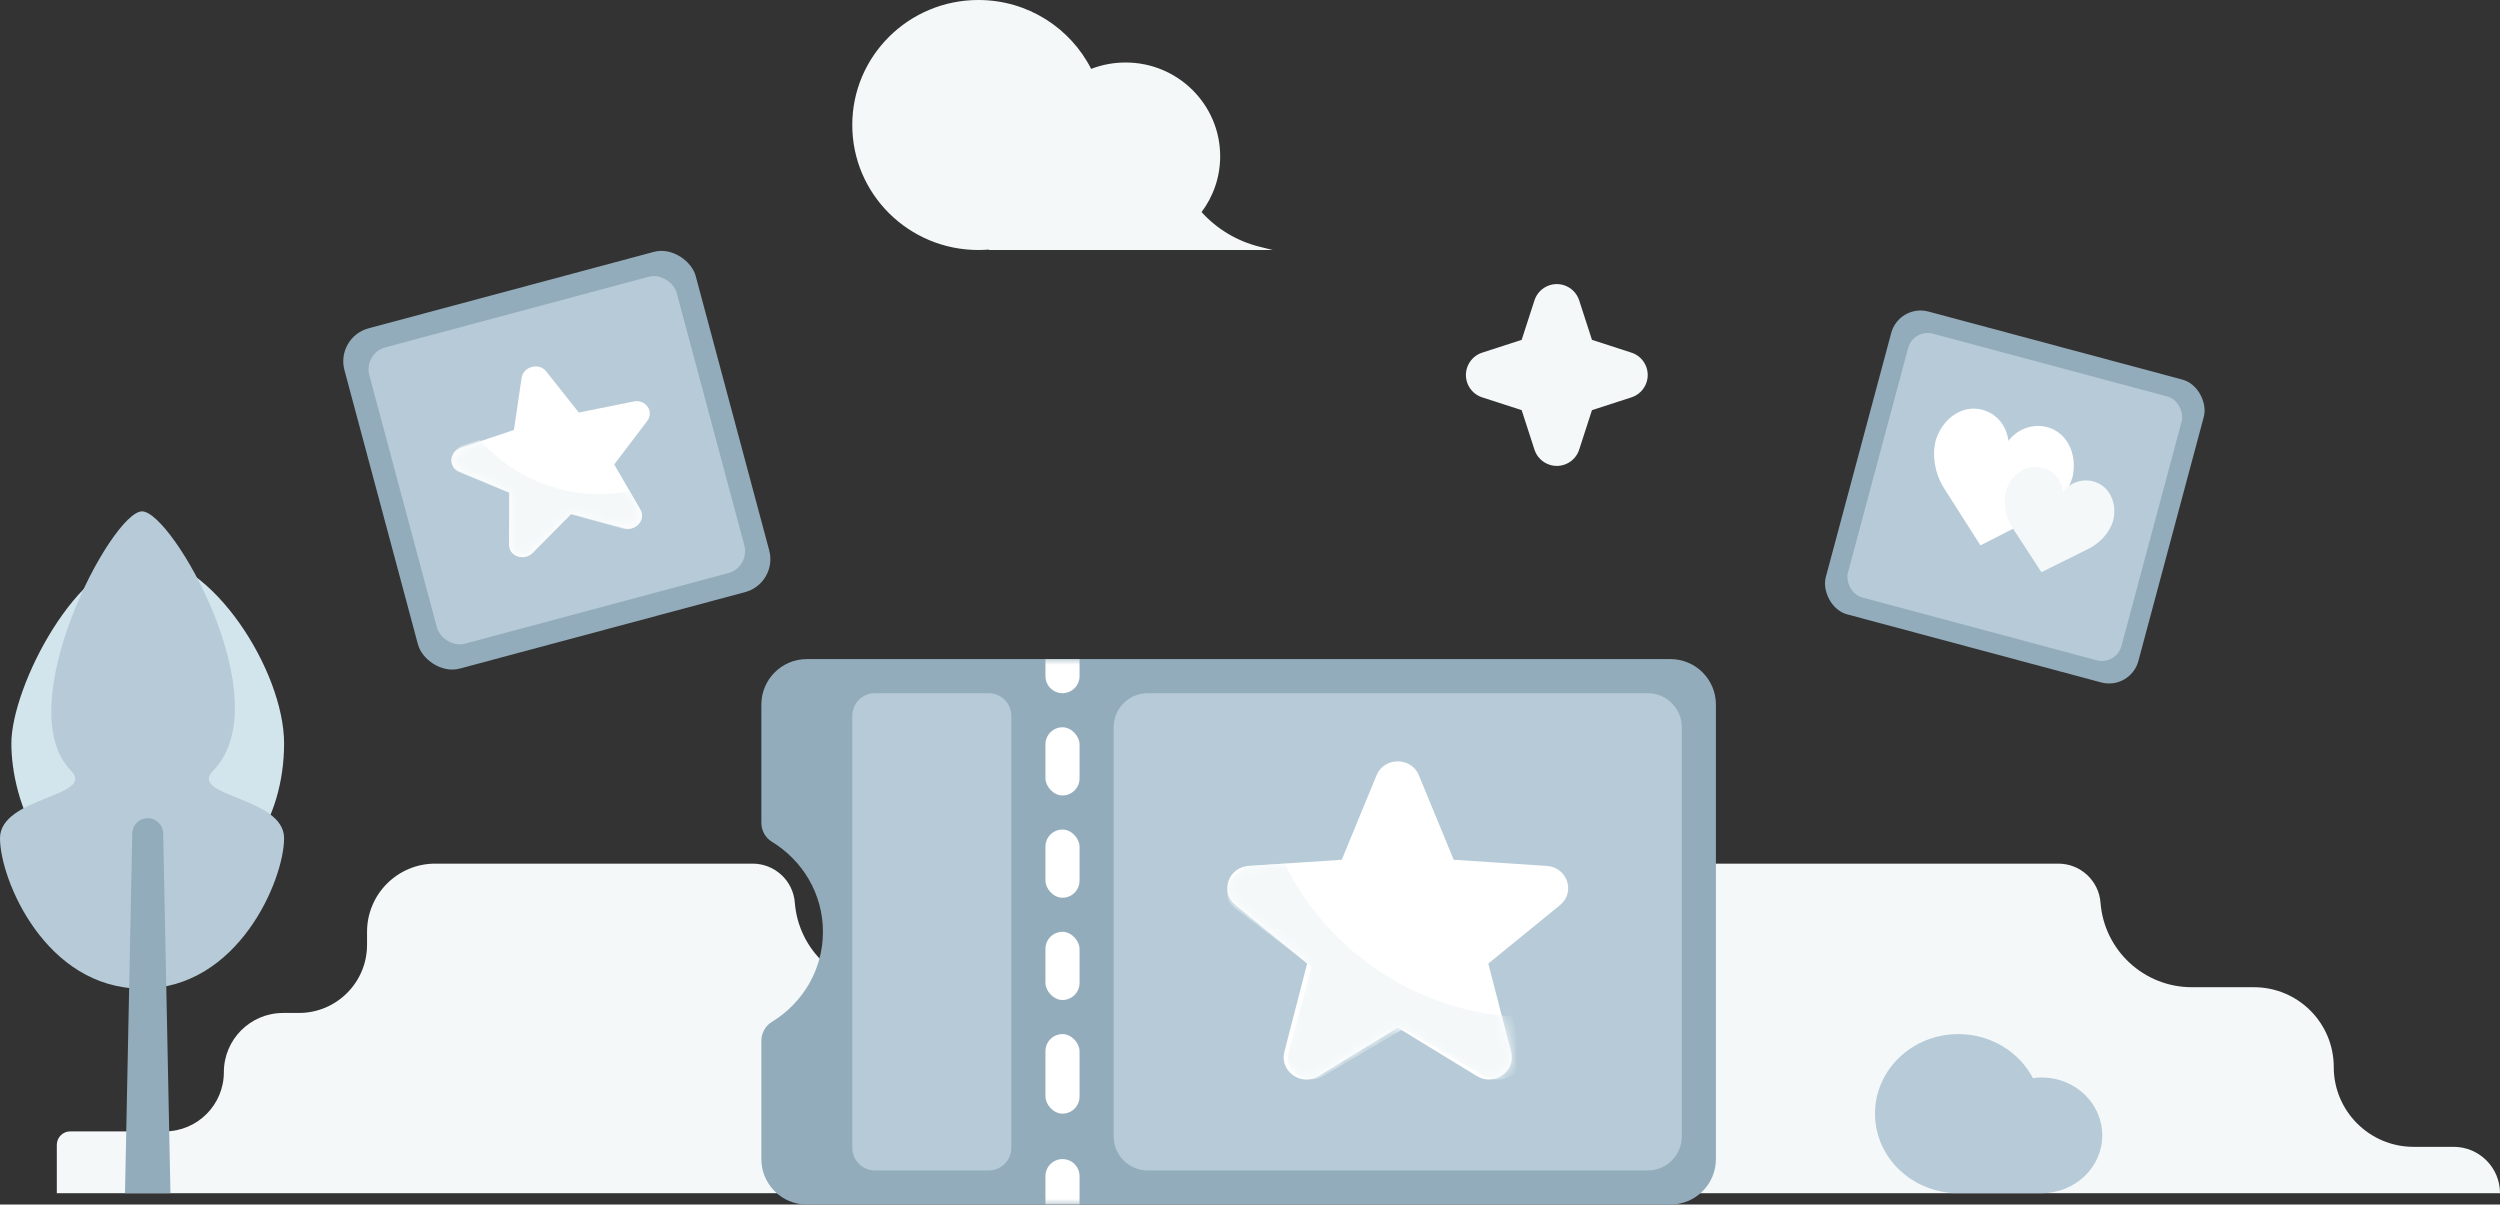 <svg width="220" height="106" viewBox="0 0 220 106" fill="none" xmlns="http://www.w3.org/2000/svg">
<rect x="0" y="0" width="220" height="106" fill="#333333" stroke="none"/>
<path fill-rule="evenodd" clip-rule="evenodd" d="M5 100.744C5 100.091 5.529 99.562 6.182 99.562H14.489C17.367 99.562 19.7 97.23 19.7 94.352C19.7 91.474 22.033 89.141 24.911 89.141H26.3C29.614 89.141 32.3 86.454 32.3 83.141V82C32.3 78.686 34.986 76 38.3 76H66.235C68.179 76 69.796 77.496 69.945 79.435C70.27 83.633 73.771 86.875 77.982 86.875H98.533C101.911 86.875 104.65 89.614 104.65 92.992V95.434C104.65 97.464 106.295 99.109 108.325 99.109C110.355 99.109 112 100.755 112 102.784V105H5V100.744Z" fill="#F4F8F9"/>
<path fill-rule="evenodd" clip-rule="evenodd" d="M98 99.662C98 95.603 101.291 92.312 105.35 92.312H107.489C110.367 92.312 112.7 89.98 112.7 87.102C112.7 84.224 115.033 81.891 117.911 81.891H140.331C140.866 81.891 141.3 81.457 141.3 80.921C141.3 78.203 143.503 76 146.221 76H181.135C183.079 76 184.696 77.496 184.845 79.435C185.17 83.633 188.671 86.875 192.882 86.875H198.347C202.226 86.875 205.37 90.019 205.37 93.898C205.37 97.777 208.515 100.922 212.393 100.922H215.922C218.174 100.922 220 102.748 220 105H98V99.662Z" fill="#F4F8F9"/>
<path fill-rule="evenodd" clip-rule="evenodd" d="M133.907 36.093L130.431 34.967C129.345 34.615 128.749 33.449 129.101 32.363C129.306 31.732 129.8 31.237 130.431 31.033L133.907 29.907L135.033 26.431C135.385 25.345 136.551 24.749 137.637 25.101C138.268 25.306 138.763 25.8 138.967 26.431L140.093 29.907L143.569 31.033C144.655 31.385 145.251 32.551 144.899 33.637C144.694 34.268 144.2 34.763 143.569 34.967L140.093 36.093L138.967 39.569C138.615 40.656 137.449 41.251 136.363 40.899C135.732 40.694 135.237 40.2 135.033 39.569L133.907 36.093Z" fill="#F4F8F9"/>
<path d="M71 58C68.791 58 67 59.791 67 62V72.404C67 73.076 67.336 73.715 67.917 74.069C70.617 75.712 72.419 78.645 72.419 82C72.419 85.354 70.617 88.288 67.917 89.931C67.336 90.285 67 90.924 67 91.596L67 102C67 104.209 68.791 106 71 106H147C149.209 106 151 104.209 151 102V62C151 59.791 149.209 58 147 58L71 58Z" fill="#93ACBB"/>
<mask id="mask0" mask-type="alpha" maskUnits="userSpaceOnUse" x="67" y="58" width="84" height="48">
<path d="M71 58C68.791 58 67 59.791 67 62V72.404C67 73.076 67.336 73.715 67.917 74.069C70.617 75.712 72.419 78.645 72.419 82C72.419 85.354 70.617 88.288 67.917 89.931C67.336 90.285 67 90.924 67 91.596L67 102C67 104.209 68.791 106 71 106H147C149.209 106 151 104.209 151 102V62C151 59.791 149.209 58 147 58L71 58Z" fill="white"/>
</mask>
<g mask="url(#mask0)">
<path d="M101 103C99.343 103 98 101.657 98 100V64C98 62.343 99.343 61 101 61L145 61C146.657 61 148 62.343 148 64V100C148 101.657 146.657 103 145 103H101Z" fill="#B6CBD7"/>
<path fill-rule="evenodd" clip-rule="evenodd" d="M75 63C75 61.895 75.895 61 77 61H87C88.105 61 89 61.895 89 63V101C89 102.105 88.105 103 87 103H77C75.895 103 75 102.105 75 101V63Z" fill="#B6CBD7"/>
<rect x="92" y="82" width="3" height="6" rx="1.5" fill="white"/>
<rect x="92" y="73" width="3" height="6" rx="1.5" fill="white"/>
<rect x="92" y="64" width="3" height="6" rx="1.5" fill="white"/>
<path d="M92 58H95V59.5C95 60.328 94.328 61 93.5 61C92.672 61 92 60.328 92 59.5V58Z" fill="white"/>
<rect x="92" y="91" width="3" height="7" rx="1.5" fill="white"/>
<path d="M92 103.5C92 102.672 92.672 102 93.5 102C94.328 102 95 102.672 95 103.5V106H92V103.5Z" fill="white"/>
<path d="M123 90.436L116.041 94.694C114.508 95.632 112.583 94.269 113.025 92.558L115.029 84.792L108.724 79.657C107.334 78.526 108.069 76.321 109.876 76.201L118.074 75.66L121.136 68.228C121.811 66.591 124.189 66.591 124.864 68.228L127.926 75.66L136.124 76.201C137.931 76.321 138.666 78.526 137.276 79.657L130.971 84.792L132.975 92.558C133.417 94.269 131.493 95.632 129.959 94.694L123 90.436Z" fill="white"/>
<mask id="mask1" mask-type="alpha" maskUnits="userSpaceOnUse" x="108" y="67" width="30" height="28">
<path d="M123 90.436L116.041 94.694C114.508 95.632 112.583 94.269 113.025 92.558L115.029 84.792L108.724 79.657C107.334 78.526 108.069 76.321 109.876 76.201L118.074 75.66L121.136 68.228C121.811 66.591 124.189 66.591 124.864 68.228L127.926 75.66L136.124 76.201C137.931 76.321 138.666 78.526 137.276 79.657L130.971 84.792L132.975 92.558C133.417 94.269 131.493 95.632 129.959 94.694L123 90.436Z" fill="white"/>
</mask>
<g mask="url(#mask1)">
<path d="M133.056 89.434C124.225 88.929 116.489 83.201 113.068 76L110.246 76.179C108.412 76.295 107.206 78.776 108.617 79.878L115.426 85.036L113.391 92.603C112.943 94.271 114.896 95.599 116.453 94.684L123.517 90.536L130.581 94.684C132.137 95.599 134.391 94.398 133.942 92.73L133.056 89.434Z" fill="#F4F8F9"/>
</g>
</g>
<path fill-rule="evenodd" clip-rule="evenodd" d="M171.667 104.971C167.929 104.65 165 101.651 165 98C165 94.134 168.283 91 172.333 91C175.205 91 177.692 92.576 178.895 94.871C179.147 94.836 179.405 94.818 179.667 94.818C182.612 94.818 185 97.097 185 99.909C185 102.721 182.612 105 179.667 105H171.667V104.971Z" fill="#B6CBD7"/>
<path fill-rule="evenodd" clip-rule="evenodd" d="M12.707 79C21.488 79 25 71.857 25 65.429C25 59 18.561 49 12.707 49C6.854 49 1 60.429 1 65.429C1 70.429 3.927 79 12.707 79Z" fill="#D2E5ED"/>
<path fill-rule="evenodd" clip-rule="evenodd" d="M12.5 87C20.982 87 25 77.413 25 73.761C25 70.109 16.518 70.109 18.75 67.826C24.695 61.746 15.179 45 12.5 45C9.821 45 0.756 62.208 6.25 67.826C8.482 70.109 0 70.109 0 73.761C0 77.413 4.018 87 12.5 87Z" fill="#B6CBD7"/>
<path fill-rule="evenodd" clip-rule="evenodd" d="M11.64 73.333C11.655 72.593 12.259 72 13 72C13.741 72 14.345 72.593 14.36 73.333L15 105H11L11.64 73.333Z" fill="#93ACBB"/>
<path fill-rule="evenodd" clip-rule="evenodd" d="M87.025 21.962C86.72 21.987 86.412 22 86.1 22C79.97 22 75 17.075 75 11C75 4.925 79.97 0 86.1 0C90.439 0 94.196 2.467 96.022 6.063C96.96 5.699 97.982 5.5 99.05 5.5C103.648 5.5 107.375 9.194 107.375 13.75C107.375 15.591 106.767 17.291 105.738 18.663C107.07 20.134 108.834 21.216 110.847 21.714L112 22H87.025V21.962Z" fill="#F4F8F9"/>
<rect x="29.534" y="29.669" width="32" height="31" rx="3" transform="rotate(-15 29.534 29.669)" fill="#93ACBB"/>
<rect x="31.983" y="31.083" width="28" height="27" rx="2" transform="rotate(-15 31.983 31.083)" fill="#B6CBD7"/>
<path d="M50.266 45.225L46.863 48.656C46.113 49.412 44.796 48.959 44.799 47.946L44.812 43.348L40.398 41.493C39.425 41.084 39.525 39.753 40.555 39.406L45.226 37.834L45.901 33.257C46.05 32.248 47.429 31.879 48.062 32.678L50.936 36.304L55.767 35.33C56.832 35.116 57.584 36.219 56.946 37.059L54.051 40.872L56.361 44.847C56.87 45.724 55.957 46.775 54.929 46.495L50.266 45.225Z" fill="white"/>
<mask id="mask2" mask-type="alpha" maskUnits="userSpaceOnUse" x="38" y="29" width="22" height="22">
<path d="M50.266 45.225L46.863 48.656C46.113 49.412 44.796 48.959 44.799 47.946L44.812 43.348L40.398 41.493C39.425 41.084 39.525 39.753 40.555 39.406L45.226 37.834L45.901 33.257C46.05 32.248 47.429 31.879 48.062 32.678L50.936 36.304L55.767 35.33C56.832 35.116 57.584 36.219 56.946 37.059L54.051 40.872L56.361 44.847C56.87 45.724 55.957 46.775 54.929 46.495L50.266 45.225Z" fill="white"/>
</mask>
<g mask="url(#mask2)">
<path d="M55.377 43.22C50.38 44.256 45.211 42.208 42.225 38.692L40.679 39.213C39.675 39.552 39.374 41.119 40.326 41.525L44.893 43.393L44.893 47.928C44.893 48.928 46.181 49.379 46.911 48.635L50.226 45.26L54.784 46.526C55.788 46.804 56.864 45.797 56.364 44.931L55.377 43.22Z" fill="#F4F8F9"/>
</g>
<rect x="167.118" y="26.724" width="28.48" height="27.59" rx="2.67" transform="rotate(15 167.118 26.724)" fill="#93ACBB"/>
<rect x="168.376" y="28.904" width="24.92" height="24.03" rx="1.78" transform="rotate(15 168.376 28.904)" fill="#B6CBD7"/>
<path d="M176.745 38.791C177.542 37.759 178.87 37.245 180.16 37.59C181.899 38.056 182.749 39.893 182.427 41.724C182.427 41.724 182.393 42.191 181.992 42.941C181.445 43.961 180.587 44.768 179.582 45.29L174.28 47.993L171.111 43.02C170.501 42.066 170.162 40.938 170.199 39.781C170.226 38.931 170.43 38.509 170.43 38.509C171.067 36.763 172.721 35.597 174.46 36.063C175.751 36.409 176.571 37.499 176.745 38.791Z" fill="white"/>
<path d="M181.542 43.273C182.163 42.482 183.202 42.091 184.216 42.363C185.582 42.729 186.257 44.147 186.012 45.556C186.012 45.556 185.987 45.916 185.675 46.492C185.251 47.276 184.581 47.894 183.794 48.292L179.645 50.352L177.138 46.508C176.656 45.77 176.385 44.9 176.409 44.009C176.427 43.354 176.585 43.031 176.585 43.031C177.078 41.687 178.371 40.796 179.737 41.162C180.752 41.434 181.399 42.277 181.542 43.273Z" fill="#F4F8F9"/>
</svg>
